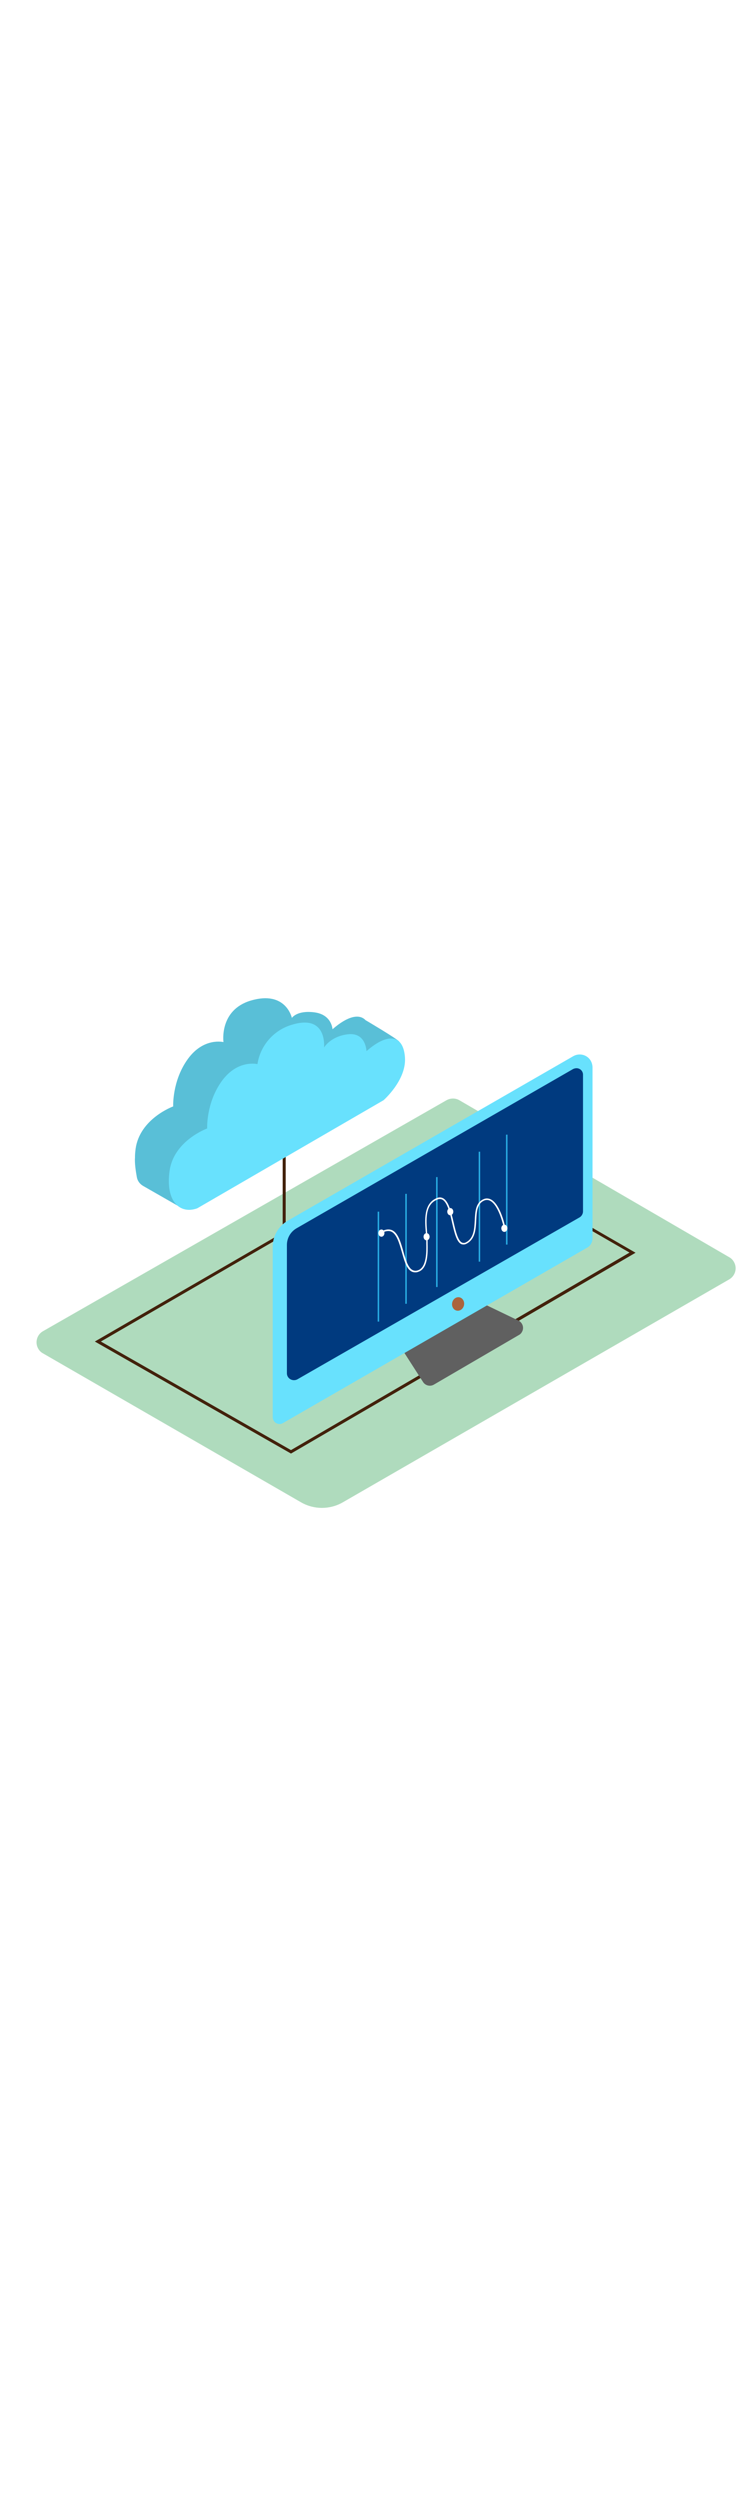 <svg version="1.1" id="Layer_1" xmlns="http://www.w3.org/2000/svg" xmlns:xlink="http://www.w3.org/1999/xlink" x="0px" y="0px" viewBox="0 0 500 500" style="width: 151px;" xml:space="preserve" data-imageid="data-visualization-21" imageName="Data Visualization" class="illustrations_image">
<style type="text/css">
	.st0_data-visualization-21{fill:#AFDBBD;}
	.st1_data-visualization-21{opacity:0.63;fill:url(#Shadow_00000174568419884732664710000012901105373336363437_);enable-background:new    ;}
	.st2_data-visualization-21{fill:#42210B;}
	.st3_data-visualization-21{fill:#68E1FD;}
	.st4_data-visualization-21{opacity:0.15;enable-background:new    ;}
	.st5_data-visualization-21{fill:#606060;}
	.st6_data-visualization-21{fill:#003A7F;}
	.st7_data-visualization-21{fill:#AB643C;}
	.st8_data-visualization-21{fill:#29ABE2;}
	.st9_data-visualization-21{fill:#FFFFFF;}
</style>
<path id="Base_data-visualization-21" class="st0_data-visualization-21" d="M483,254.8l-178.8-104c-2.6-1.5-5.8-1.5-8.5,0l-267.3,153c-4,2.3-5.4,7.5-3.1,11.5&#10;&#9;c0.7,1.3,1.8,2.4,3.1,3.1l171,98.7c8.5,4.9,19.1,4.9,27.6,0l256-147.7c4-2.4,5.4-7.5,3-11.6C485.3,256.6,484.3,255.5,483,254.8z"/>
<linearGradient id="Shadow_00000144336606831522175910000005240292537759970724_-data-visualization-21" gradientUnits="userSpaceOnUse" x1="329.308" y1="155.079" x2="310.538" y2="186.359" gradientTransform="matrix(1 0 0 -1 0 502)">
	<stop offset="0" style="stop-color:#FFFFFF;stop-opacity:0"/>
	<stop offset="0.99" style="stop-color:#2E7C5F"/>
</linearGradient>
<path id="Shadow_data-visualization-21" style="opacity:0.63;fill:url(#Shadow_00000144336606831522175910000005240292537759970724_);enable-background:new    ;" d="&#10;&#9;M233.9,400.3c22.5,12.9-10.7-7.4,11.2,6.3c18.1-8.8,177.6-101.4,199.5-117.5c-31.5-16.4-22.3-15-41.7-27.2L198.2,378.3&#10;&#9;C210.6,384.8,222.3,393.7,233.9,400.3z"/>
<g id="Lines_data-visualization-21">
	<g id="Line_data-visualization-21">
		<path class="st2_data-visualization-21" d="M192.7,384.8l-0.5-0.3L62.8,310.6l229.6-133l128.5,74.2L192.7,384.8z M66.8,310.6l125.9,71.9l224.2-130.8&#10;&#9;&#9;&#9;l-124.5-71.9L66.8,310.6z"/>
	</g>
	<rect x="187.2" y="178.7" class="st2_data-visualization-21" width="2" height="60.6"/>
</g>
<g id="Cloud_data-visualization-21">
	<path class="st3_data-visualization-21 targetColor" d="M264.3,111.9c-1.5-1.9-22-14-22-14V98c-4.2-4.7-12-3-22.1,5.8c0,0-0.4-9.7-12-11.2s-14.9,3.7-14.9,3.7&#10;&#9;&#9;s-3.9-18.4-27.2-11.5c-21.1,6.3-18.1,27.5-18.1,27.5s-13.1-3.3-23.6,11.2s-9.7,31.4-9.7,31.4s-22.1,8-24.9,28.1&#10;&#9;&#9;c-0.2,1.7-0.4,3.5-0.4,5.2v0.5c-0.3,3.6,0.5,9.1,1.2,12.9c0.4,2.5,1.9,4.6,4.1,5.9l23.4,13.4c0.7-5.8-0.1-11.7-2.4-17.1l116-67.3&#10;&#9;&#9;c0,0,8.9-7.8,12.6-18.2l8.9-2.3C253,115.9,265.7,113.8,264.3,111.9z" style="fill: rgb(104, 225, 253);"/>
	<path class="st4_data-visualization-21" d="M264.3,111.9c-1.5-1.9-22-14-22-14V98c-4.2-4.7-12-3-22.1,5.8c0,0-0.4-9.7-12-11.2s-14.9,3.7-14.9,3.7&#10;&#9;&#9;s-3.9-18.4-27.2-11.5c-21.1,6.3-18.1,27.5-18.1,27.5s-13.1-3.3-23.6,11.2s-9.7,31.4-9.7,31.4s-22.1,8-24.9,28.1&#10;&#9;&#9;c-0.2,1.7-0.4,3.5-0.4,5.2v0.5c-0.3,3.6,0.5,9.1,1.2,12.9c0.4,2.5,1.9,4.6,4.1,5.9l23.4,13.4c0.7-5.8-0.1-11.7-2.4-17.1l116-67.3&#10;&#9;&#9;c0,0,8.9-7.8,12.6-18.2l8.9-2.3C253,115.9,265.7,113.8,264.3,111.9z"/>
	<path class="st3_data-visualization-21 targetColor" d="M130.6,222.4L254,150.8c0,0,15.1-13.2,14.2-28.1s-10.8-17.3-25.5-4.4c0,0-0.3-12.4-12-11.2s-16.1,8.8-16.1,8.8&#10;&#9;&#9;s2.3-22.1-20.9-15.2c-12.2,3.4-21.3,13.7-23.2,26.2c0,0-13.1-3.3-23.6,11.2s-9.7,31.4-9.7,31.4s-22.1,8-24.9,28.1&#10;&#9;&#9;S119,226.5,130.6,222.4z" style="fill: rgb(104, 225, 253);"/>
</g>
<g id="Monitor_data-visualization-21">
	<path class="st5_data-visualization-21" d="M319.6,285.3l23.7,11.4c2.7,1.3,3.9,4.6,2.5,7.3c-0.5,1-1.2,1.8-2.2,2.3l-56.2,32.8c-2.5,1.5-5.8,0.7-7.3-1.8&#10;&#9;&#9;l-13.6-21.2"/>
	<path class="st3_data-visualization-21 targetColor" d="M190.7,230.5l189-108.9c4.1-2.3,9.3-0.9,11.6,3.2c0.7,1.3,1.1,2.8,1.1,4.3v113.2c0,2.5-1.3,4.9-3.5,6.1&#10;&#9;&#9;L187.4,364.6c-2.2,1.3-5,0.5-6.2-1.7c-0.4-0.7-0.6-1.5-0.6-2.3V247.9C180.6,240.7,184.4,234.1,190.7,230.5z" style="fill: rgb(104, 225, 253);"/>
	<path class="st6_data-visualization-21" d="M379.6,130.1L196.4,235.6c-4,2.3-6.4,6.5-6.4,11.1v84.9c0,2.6,2.1,4.6,4.7,4.6c0.8,0,1.6-0.2,2.3-0.6&#10;&#9;&#9;l186.8-107.2c1.4-0.8,2.3-2.4,2.3-4v-90.5c0-2.4-1.9-4.3-4.3-4.3C381,129.6,380.3,129.8,379.6,130.1z"/>
	<ellipse transform="matrix(0.189 -0.982 0.982 0.189 -34.626 529.648)" class="st7_data-visualization-21" cx="303.4" cy="285.8" rx="4.5" ry="4"/>
	<rect x="335.1" y="173.6" class="st8_data-visualization-21" width="1" height="72.8"/>
	<rect x="317" y="184.9" class="st8_data-visualization-21" width="1" height="72.8"/>
	<rect x="288.8" y="201.7" class="st8_data-visualization-21" width="1" height="72.8"/>
	<rect x="268.4" y="212.8" class="st8_data-visualization-21" width="1" height="72.8"/>
	<rect x="250.1" y="224.6" class="st8_data-visualization-21" width="1" height="72.8"/>
	<path class="st9_data-visualization-21" d="M274.9,264.8c-0.8,0-1.7-0.2-2.4-0.6c-3.3-1.8-4.8-7.2-6.4-12.9c-1.7-5.9-3.4-11.9-7-13.5&#10;&#9;&#9;c-1.7-0.7-3.7-0.4-6.1,0.8l-0.5-0.9c2.7-1.4,5-1.7,7-0.9c4.1,1.7,5.9,8,7.6,14.1c1.5,5.2,3,10.7,6,12.3c1.1,0.6,2.3,0.7,3.5,0.3&#10;&#9;&#9;c6.1-1.8,5.8-13,5.7-17.7c0-0.6,0-1.1,0-1.6c0-1.6-0.1-3.5-0.3-5.5c-0.7-8.3-1.6-19.6,7.3-23.1c1.3-0.6,2.8-0.6,4.1,0.1&#10;&#9;&#9;c3.7,1.9,5.4,9,7,15.9c1.4,6.1,2.9,12.3,5.6,13.5c0.8,0.3,1.8,0.3,2.6-0.2c5.2-2.7,5.5-8.8,5.8-14.6s0.6-11.6,5.7-13.9&#10;&#9;&#9;c1.6-0.8,3.4-0.7,5,0.1c6.4,3.3,9.5,18.1,9.6,18.8l-1,0.2c0-0.1-3.1-15-9.1-18.1c-1.3-0.7-2.8-0.7-4.1-0.1c-4.5,2-4.8,7.4-5.1,13&#10;&#9;&#9;c-0.3,6.1-0.7,12.5-6.4,15.5c-1,0.6-2.3,0.7-3.5,0.3c-3.1-1.4-4.6-7.6-6.1-14.2s-3.2-13.6-6.5-15.3c-1-0.5-2.2-0.5-3.3,0&#10;&#9;&#9;c-8.2,3.2-7.4,13.6-6.7,22.1c0.2,2.1,0.3,4,0.3,5.6c0,0.4,0,0.9,0,1.5c0.1,5.4,0.5,16.7-6.4,18.7&#10;&#9;&#9;C276.1,264.8,275.5,264.8,274.9,264.8z"/>
	<ellipse class="st9_data-visualization-21" cx="334" cy="235.6" rx="2" ry="2.4"/>
	<ellipse class="st9_data-visualization-21" cx="252.6" cy="238.8" rx="2" ry="2.4"/>
	<ellipse class="st9_data-visualization-21" cx="298.2" cy="224.6" rx="2" ry="2.4"/>
	<ellipse class="st9_data-visualization-21" cx="282.5" cy="241.2" rx="2" ry="2.4"/>
</g>
</svg>